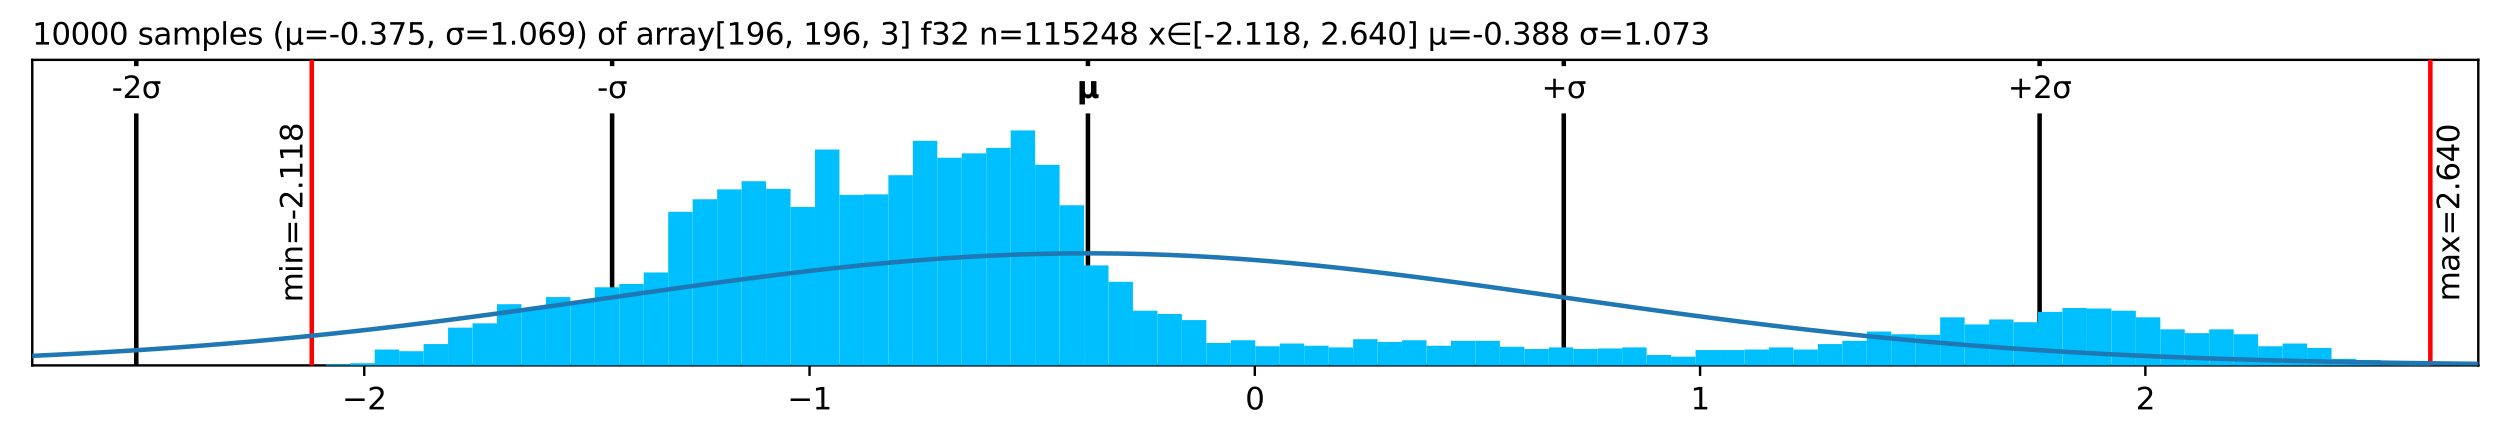 <?xml version="1.0" encoding="utf-8" standalone="no"?>
<!DOCTYPE svg PUBLIC "-//W3C//DTD SVG 1.1//EN"
  "http://www.w3.org/Graphics/SVG/1.1/DTD/svg11.dtd">
<svg xmlns:xlink="http://www.w3.org/1999/xlink" width="829.405pt" height="145.105pt" viewBox="0 0 829.405 145.105" xmlns="http://www.w3.org/2000/svg" version="1.1">
 <defs>
  <style type="text/css">*{stroke-linejoin: round; stroke-linecap: butt}</style>
 </defs>
 <g id="figure_1">
  <g id="patch_1">
   <path d="M 0 145.105 
L 829.405 145.105 
L 829.405 0 
L 0 0 
z
" style="fill: #ffffff"/>
  </g>
  <g id="axes_1">
   <g id="patch_2">
    <path d="M 10.7 121.226 
L 822.205 121.226 
L 822.205 19.866 
L 10.7 19.866 
z
" style="fill: #ffffff"/>
   </g>
   <g id="matplotlib.axis_1">
    <g id="xtick_1">
     <g id="line2d_1">
      <defs>
       <path id="m8f1de1206a" d="M 0 0 
L 0 3.5 
" style="stroke: #000000; stroke-width: 0.8"/>
      </defs>
      <g>
       <use xlink:href="#m8f1de1206a" x="120.845" y="121.226" style="stroke: #000000; stroke-width: 0.8"/>
      </g>
     </g>
     <g id="text_1">
      <!-- −2 -->
      <g transform="translate(113.473 135.825) scale(0.1 -0.1)">
       <defs>
        <path id="DejaVuSans-2212" d="M 678 2272 
L 4684 2272 
L 4684 1741 
L 678 1741 
L 678 2272 
z
" transform="scale(0.016)"/>
        <path id="DejaVuSans-32" d="M 1228 531 
L 3431 531 
L 3431 0 
L 469 0 
L 469 531 
Q 828 903 1448 1529 
Q 2069 2156 2228 2338 
Q 2531 2678 2651 2914 
Q 2772 3150 2772 3378 
Q 2772 3750 2511 3984 
Q 2250 4219 1831 4219 
Q 1534 4219 1204 4116 
Q 875 4013 500 3803 
L 500 4441 
Q 881 4594 1212 4672 
Q 1544 4750 1819 4750 
Q 2544 4750 2975 4387 
Q 3406 4025 3406 3419 
Q 3406 3131 3298 2873 
Q 3191 2616 2906 2266 
Q 2828 2175 2409 1742 
Q 1991 1309 1228 531 
z
" transform="scale(0.016)"/>
       </defs>
       <use xlink:href="#DejaVuSans-2212"/>
       <use xlink:href="#DejaVuSans-32" x="83.789"/>
      </g>
     </g>
    </g>
    <g id="xtick_2">
     <g id="line2d_2">
      <g>
       <use xlink:href="#m8f1de1206a" x="268.571" y="121.226" style="stroke: #000000; stroke-width: 0.8"/>
      </g>
     </g>
     <g id="text_2">
      <!-- −1 -->
      <g transform="translate(261.199 135.825) scale(0.1 -0.1)">
       <defs>
        <path id="DejaVuSans-31" d="M 794 531 
L 1825 531 
L 1825 4091 
L 703 3866 
L 703 4441 
L 1819 4666 
L 2450 4666 
L 2450 531 
L 3481 531 
L 3481 0 
L 794 0 
L 794 531 
z
" transform="scale(0.016)"/>
       </defs>
       <use xlink:href="#DejaVuSans-2212"/>
       <use xlink:href="#DejaVuSans-31" x="83.789"/>
      </g>
     </g>
    </g>
    <g id="xtick_3">
     <g id="line2d_3">
      <g>
       <use xlink:href="#m8f1de1206a" x="416.297" y="121.226" style="stroke: #000000; stroke-width: 0.8"/>
      </g>
     </g>
     <g id="text_3">
      <!-- 0 -->
      <g transform="translate(413.115 135.825) scale(0.1 -0.1)">
       <defs>
        <path id="DejaVuSans-30" d="M 2034 4250 
Q 1547 4250 1301 3770 
Q 1056 3291 1056 2328 
Q 1056 1369 1301 889 
Q 1547 409 2034 409 
Q 2525 409 2770 889 
Q 3016 1369 3016 2328 
Q 3016 3291 2770 3770 
Q 2525 4250 2034 4250 
z
M 2034 4750 
Q 2819 4750 3233 4129 
Q 3647 3509 3647 2328 
Q 3647 1150 3233 529 
Q 2819 -91 2034 -91 
Q 1250 -91 836 529 
Q 422 1150 422 2328 
Q 422 3509 836 4129 
Q 1250 4750 2034 4750 
z
" transform="scale(0.016)"/>
       </defs>
       <use xlink:href="#DejaVuSans-30"/>
      </g>
     </g>
    </g>
    <g id="xtick_4">
     <g id="line2d_4">
      <g>
       <use xlink:href="#m8f1de1206a" x="564.022" y="121.226" style="stroke: #000000; stroke-width: 0.8"/>
      </g>
     </g>
     <g id="text_4">
      <!-- 1 -->
      <g transform="translate(560.841 135.825) scale(0.1 -0.1)">
       <use xlink:href="#DejaVuSans-31"/>
      </g>
     </g>
    </g>
    <g id="xtick_5">
     <g id="line2d_5">
      <g>
       <use xlink:href="#m8f1de1206a" x="711.748" y="121.226" style="stroke: #000000; stroke-width: 0.8"/>
      </g>
     </g>
     <g id="text_5">
      <!-- 2 -->
      <g transform="translate(708.567 135.825) scale(0.1 -0.1)">
       <use xlink:href="#DejaVuSans-32"/>
      </g>
     </g>
    </g>
   </g>
   <g id="matplotlib.axis_2"/>
   <g id="line2d_6">
    <path d="M 45.212 121.226 
L 45.212 19.866 
" clip-path="url(#p35fb0c7fe3)" style="fill: none; stroke: #000000; stroke-width: 1.5; stroke-linecap: square"/>
   </g>
   <g id="line2d_7">
    <path d="M 203.074 121.226 
L 203.074 19.866 
" clip-path="url(#p35fb0c7fe3)" style="fill: none; stroke: #000000; stroke-width: 1.5; stroke-linecap: square"/>
   </g>
   <g id="line2d_8">
    <path d="M 360.937 121.226 
L 360.937 19.866 
" clip-path="url(#p35fb0c7fe3)" style="fill: none; stroke: #000000; stroke-width: 1.5; stroke-linecap: square"/>
   </g>
   <g id="line2d_9">
    <path d="M 518.799 121.226 
L 518.799 19.866 
" clip-path="url(#p35fb0c7fe3)" style="fill: none; stroke: #000000; stroke-width: 1.5; stroke-linecap: square"/>
   </g>
   <g id="line2d_10">
    <path d="M 676.662 121.226 
L 676.662 19.866 
" clip-path="url(#p35fb0c7fe3)" style="fill: none; stroke: #000000; stroke-width: 1.5; stroke-linecap: square"/>
   </g>
   <g id="patch_3">
    <path d="M 10.7 121.226 
L 10.7 19.866 
" style="fill: none; stroke: #000000; stroke-width: 0.8; stroke-linejoin: miter; stroke-linecap: square"/>
   </g>
   <g id="patch_4">
    <path d="M 822.205 121.226 
L 822.205 19.866 
" style="fill: none; stroke: #000000; stroke-width: 0.8; stroke-linejoin: miter; stroke-linecap: square"/>
   </g>
   <g id="patch_5">
    <path d="M 10.7 121.226 
L 822.205 121.226 
" style="fill: none; stroke: #000000; stroke-width: 0.8; stroke-linejoin: miter; stroke-linecap: square"/>
   </g>
   <g id="patch_6">
    <path d="M 10.7 19.866 
L 822.205 19.866 
" style="fill: none; stroke: #000000; stroke-width: 0.8; stroke-linejoin: miter; stroke-linecap: square"/>
   </g>
   <g id="text_6">
    <g id="patch_7">
     <path d="M 105.427 100.282 
L 105.427 40.81 
Q 105.427 37.81 102.427 37.81 
L 92.749 37.81 
Q 89.749 37.81 89.749 40.81 
L 89.749 100.282 
Q 89.749 103.282 92.749 103.282 
L 102.427 103.282 
Q 105.427 103.282 105.427 100.282 
z
" style="fill: #ffffff"/>
    </g>
    <!-- min=-2.118 -->
    <g transform="translate(100.347 100.282) rotate(-90) scale(0.1 -0.1)">
     <defs>
      <path id="DejaVuSans-6d" d="M 3328 2828 
Q 3544 3216 3844 3400 
Q 4144 3584 4550 3584 
Q 5097 3584 5394 3201 
Q 5691 2819 5691 2113 
L 5691 0 
L 5113 0 
L 5113 2094 
Q 5113 2597 4934 2840 
Q 4756 3084 4391 3084 
Q 3944 3084 3684 2787 
Q 3425 2491 3425 1978 
L 3425 0 
L 2847 0 
L 2847 2094 
Q 2847 2600 2669 2842 
Q 2491 3084 2119 3084 
Q 1678 3084 1418 2786 
Q 1159 2488 1159 1978 
L 1159 0 
L 581 0 
L 581 3500 
L 1159 3500 
L 1159 2956 
Q 1356 3278 1631 3431 
Q 1906 3584 2284 3584 
Q 2666 3584 2933 3390 
Q 3200 3197 3328 2828 
z
" transform="scale(0.016)"/>
      <path id="DejaVuSans-69" d="M 603 3500 
L 1178 3500 
L 1178 0 
L 603 0 
L 603 3500 
z
M 603 4863 
L 1178 4863 
L 1178 4134 
L 603 4134 
L 603 4863 
z
" transform="scale(0.016)"/>
      <path id="DejaVuSans-6e" d="M 3513 2113 
L 3513 0 
L 2938 0 
L 2938 2094 
Q 2938 2591 2744 2837 
Q 2550 3084 2163 3084 
Q 1697 3084 1428 2787 
Q 1159 2491 1159 1978 
L 1159 0 
L 581 0 
L 581 3500 
L 1159 3500 
L 1159 2956 
Q 1366 3272 1645 3428 
Q 1925 3584 2291 3584 
Q 2894 3584 3203 3211 
Q 3513 2838 3513 2113 
z
" transform="scale(0.016)"/>
      <path id="DejaVuSans-3d" d="M 678 2906 
L 4684 2906 
L 4684 2381 
L 678 2381 
L 678 2906 
z
M 678 1631 
L 4684 1631 
L 4684 1100 
L 678 1100 
L 678 1631 
z
" transform="scale(0.016)"/>
      <path id="DejaVuSans-2d" d="M 313 2009 
L 1997 2009 
L 1997 1497 
L 313 1497 
L 313 2009 
z
" transform="scale(0.016)"/>
      <path id="DejaVuSans-2e" d="M 684 794 
L 1344 794 
L 1344 0 
L 684 0 
L 684 794 
z
" transform="scale(0.016)"/>
      <path id="DejaVuSans-38" d="M 2034 2216 
Q 1584 2216 1326 1975 
Q 1069 1734 1069 1313 
Q 1069 891 1326 650 
Q 1584 409 2034 409 
Q 2484 409 2743 651 
Q 3003 894 3003 1313 
Q 3003 1734 2745 1975 
Q 2488 2216 2034 2216 
z
M 1403 2484 
Q 997 2584 770 2862 
Q 544 3141 544 3541 
Q 544 4100 942 4425 
Q 1341 4750 2034 4750 
Q 2731 4750 3128 4425 
Q 3525 4100 3525 3541 
Q 3525 3141 3298 2862 
Q 3072 2584 2669 2484 
Q 3125 2378 3379 2068 
Q 3634 1759 3634 1313 
Q 3634 634 3220 271 
Q 2806 -91 2034 -91 
Q 1263 -91 848 271 
Q 434 634 434 1313 
Q 434 1759 690 2068 
Q 947 2378 1403 2484 
z
M 1172 3481 
Q 1172 3119 1398 2916 
Q 1625 2713 2034 2713 
Q 2441 2713 2670 2916 
Q 2900 3119 2900 3481 
Q 2900 3844 2670 4047 
Q 2441 4250 2034 4250 
Q 1625 4250 1398 4047 
Q 1172 3844 1172 3481 
z
" transform="scale(0.016)"/>
     </defs>
     <use xlink:href="#DejaVuSans-6d"/>
     <use xlink:href="#DejaVuSans-69" x="97.412"/>
     <use xlink:href="#DejaVuSans-6e" x="125.195"/>
     <use xlink:href="#DejaVuSans-3d" x="188.574"/>
     <use xlink:href="#DejaVuSans-2d" x="272.363"/>
     <use xlink:href="#DejaVuSans-32" x="308.447"/>
     <use xlink:href="#DejaVuSans-2e" x="372.07"/>
     <use xlink:href="#DejaVuSans-31" x="403.857"/>
     <use xlink:href="#DejaVuSans-31" x="467.48"/>
     <use xlink:href="#DejaVuSans-38" x="531.104"/>
    </g>
   </g>
   <g id="text_7">
    <g id="patch_8">
     <path d="M 820.971 99.944 
L 820.971 41.149 
Q 820.971 38.149 817.971 38.149 
L 808.293 38.149 
Q 805.293 38.149 805.293 41.149 
L 805.293 99.944 
Q 805.293 102.944 808.293 102.944 
L 817.971 102.944 
Q 820.971 102.944 820.971 99.944 
z
" style="fill: #ffffff"/>
    </g>
    <!-- max=2.640 -->
    <g transform="translate(815.892 99.944) rotate(-90) scale(0.1 -0.1)">
     <defs>
      <path id="DejaVuSans-61" d="M 2194 1759 
Q 1497 1759 1228 1600 
Q 959 1441 959 1056 
Q 959 750 1161 570 
Q 1363 391 1709 391 
Q 2188 391 2477 730 
Q 2766 1069 2766 1631 
L 2766 1759 
L 2194 1759 
z
M 3341 1997 
L 3341 0 
L 2766 0 
L 2766 531 
Q 2569 213 2275 61 
Q 1981 -91 1556 -91 
Q 1019 -91 701 211 
Q 384 513 384 1019 
Q 384 1609 779 1909 
Q 1175 2209 1959 2209 
L 2766 2209 
L 2766 2266 
Q 2766 2663 2505 2880 
Q 2244 3097 1772 3097 
Q 1472 3097 1187 3025 
Q 903 2953 641 2809 
L 641 3341 
Q 956 3463 1253 3523 
Q 1550 3584 1831 3584 
Q 2591 3584 2966 3190 
Q 3341 2797 3341 1997 
z
" transform="scale(0.016)"/>
      <path id="DejaVuSans-78" d="M 3513 3500 
L 2247 1797 
L 3578 0 
L 2900 0 
L 1881 1375 
L 863 0 
L 184 0 
L 1544 1831 
L 300 3500 
L 978 3500 
L 1906 2253 
L 2834 3500 
L 3513 3500 
z
" transform="scale(0.016)"/>
      <path id="DejaVuSans-36" d="M 2113 2584 
Q 1688 2584 1439 2293 
Q 1191 2003 1191 1497 
Q 1191 994 1439 701 
Q 1688 409 2113 409 
Q 2538 409 2786 701 
Q 3034 994 3034 1497 
Q 3034 2003 2786 2293 
Q 2538 2584 2113 2584 
z
M 3366 4563 
L 3366 3988 
Q 3128 4100 2886 4159 
Q 2644 4219 2406 4219 
Q 1781 4219 1451 3797 
Q 1122 3375 1075 2522 
Q 1259 2794 1537 2939 
Q 1816 3084 2150 3084 
Q 2853 3084 3261 2657 
Q 3669 2231 3669 1497 
Q 3669 778 3244 343 
Q 2819 -91 2113 -91 
Q 1303 -91 875 529 
Q 447 1150 447 2328 
Q 447 3434 972 4092 
Q 1497 4750 2381 4750 
Q 2619 4750 2861 4703 
Q 3103 4656 3366 4563 
z
" transform="scale(0.016)"/>
      <path id="DejaVuSans-34" d="M 2419 4116 
L 825 1625 
L 2419 1625 
L 2419 4116 
z
M 2253 4666 
L 3047 4666 
L 3047 1625 
L 3713 1625 
L 3713 1100 
L 3047 1100 
L 3047 0 
L 2419 0 
L 2419 1100 
L 313 1100 
L 313 1709 
L 2253 4666 
z
" transform="scale(0.016)"/>
     </defs>
     <use xlink:href="#DejaVuSans-6d"/>
     <use xlink:href="#DejaVuSans-61" x="97.412"/>
     <use xlink:href="#DejaVuSans-78" x="158.691"/>
     <use xlink:href="#DejaVuSans-3d" x="217.871"/>
     <use xlink:href="#DejaVuSans-32" x="301.66"/>
     <use xlink:href="#DejaVuSans-2e" x="365.283"/>
     <use xlink:href="#DejaVuSans-36" x="397.07"/>
     <use xlink:href="#DejaVuSans-34" x="460.693"/>
     <use xlink:href="#DejaVuSans-30" x="524.316"/>
    </g>
   </g>
   <g id="text_8">
    <!-- 10000 samples (μ=-0.375, σ=1.069) of array[196, 196, 3] f32 n=115248 x∈[-2.118, 2.640] μ=-0.388 σ=1.073 -->
    <g transform="translate(10.7 14.798) scale(0.1 -0.1)">
     <defs>
      <path id="DejaVuSans-20" transform="scale(0.016)"/>
      <path id="DejaVuSans-73" d="M 2834 3397 
L 2834 2853 
Q 2591 2978 2328 3040 
Q 2066 3103 1784 3103 
Q 1356 3103 1142 2972 
Q 928 2841 928 2578 
Q 928 2378 1081 2264 
Q 1234 2150 1697 2047 
L 1894 2003 
Q 2506 1872 2764 1633 
Q 3022 1394 3022 966 
Q 3022 478 2636 193 
Q 2250 -91 1575 -91 
Q 1294 -91 989 -36 
Q 684 19 347 128 
L 347 722 
Q 666 556 975 473 
Q 1284 391 1588 391 
Q 1994 391 2212 530 
Q 2431 669 2431 922 
Q 2431 1156 2273 1281 
Q 2116 1406 1581 1522 
L 1381 1569 
Q 847 1681 609 1914 
Q 372 2147 372 2553 
Q 372 3047 722 3315 
Q 1072 3584 1716 3584 
Q 2034 3584 2315 3537 
Q 2597 3491 2834 3397 
z
" transform="scale(0.016)"/>
      <path id="DejaVuSans-70" d="M 1159 525 
L 1159 -1331 
L 581 -1331 
L 581 3500 
L 1159 3500 
L 1159 2969 
Q 1341 3281 1617 3432 
Q 1894 3584 2278 3584 
Q 2916 3584 3314 3078 
Q 3713 2572 3713 1747 
Q 3713 922 3314 415 
Q 2916 -91 2278 -91 
Q 1894 -91 1617 61 
Q 1341 213 1159 525 
z
M 3116 1747 
Q 3116 2381 2855 2742 
Q 2594 3103 2138 3103 
Q 1681 3103 1420 2742 
Q 1159 2381 1159 1747 
Q 1159 1113 1420 752 
Q 1681 391 2138 391 
Q 2594 391 2855 752 
Q 3116 1113 3116 1747 
z
" transform="scale(0.016)"/>
      <path id="DejaVuSans-6c" d="M 603 4863 
L 1178 4863 
L 1178 0 
L 603 0 
L 603 4863 
z
" transform="scale(0.016)"/>
      <path id="DejaVuSans-65" d="M 3597 1894 
L 3597 1613 
L 953 1613 
Q 991 1019 1311 708 
Q 1631 397 2203 397 
Q 2534 397 2845 478 
Q 3156 559 3463 722 
L 3463 178 
Q 3153 47 2828 -22 
Q 2503 -91 2169 -91 
Q 1331 -91 842 396 
Q 353 884 353 1716 
Q 353 2575 817 3079 
Q 1281 3584 2069 3584 
Q 2775 3584 3186 3129 
Q 3597 2675 3597 1894 
z
M 3022 2063 
Q 3016 2534 2758 2815 
Q 2500 3097 2075 3097 
Q 1594 3097 1305 2825 
Q 1016 2553 972 2059 
L 3022 2063 
z
" transform="scale(0.016)"/>
      <path id="DejaVuSans-28" d="M 1984 4856 
Q 1566 4138 1362 3434 
Q 1159 2731 1159 2009 
Q 1159 1288 1364 580 
Q 1569 -128 1984 -844 
L 1484 -844 
Q 1016 -109 783 600 
Q 550 1309 550 2009 
Q 550 2706 781 3412 
Q 1013 4119 1484 4856 
L 1984 4856 
z
" transform="scale(0.016)"/>
      <path id="DejaVuSans-3bc" d="M 544 -1331 
L 544 3500 
L 1119 3500 
L 1119 1325 
Q 1119 872 1334 640 
Q 1550 409 1972 409 
Q 2434 409 2667 671 
Q 2900 934 2900 1459 
L 2900 3500 
L 3475 3500 
L 3475 806 
Q 3475 619 3529 530 
Q 3584 441 3700 441 
Q 3728 441 3778 458 
Q 3828 475 3916 513 
L 3916 50 
Q 3788 -22 3673 -56 
Q 3559 -91 3450 -91 
Q 3234 -91 3106 31 
Q 2978 153 2931 403 
Q 2775 156 2548 32 
Q 2322 -91 2016 -91 
Q 1697 -91 1473 31 
Q 1250 153 1119 397 
L 1119 -1331 
L 544 -1331 
z
" transform="scale(0.016)"/>
      <path id="DejaVuSans-33" d="M 2597 2516 
Q 3050 2419 3304 2112 
Q 3559 1806 3559 1356 
Q 3559 666 3084 287 
Q 2609 -91 1734 -91 
Q 1441 -91 1130 -33 
Q 819 25 488 141 
L 488 750 
Q 750 597 1062 519 
Q 1375 441 1716 441 
Q 2309 441 2620 675 
Q 2931 909 2931 1356 
Q 2931 1769 2642 2001 
Q 2353 2234 1838 2234 
L 1294 2234 
L 1294 2753 
L 1863 2753 
Q 2328 2753 2575 2939 
Q 2822 3125 2822 3475 
Q 2822 3834 2567 4026 
Q 2313 4219 1838 4219 
Q 1578 4219 1281 4162 
Q 984 4106 628 3988 
L 628 4550 
Q 988 4650 1302 4700 
Q 1616 4750 1894 4750 
Q 2613 4750 3031 4423 
Q 3450 4097 3450 3541 
Q 3450 3153 3228 2886 
Q 3006 2619 2597 2516 
z
" transform="scale(0.016)"/>
      <path id="DejaVuSans-37" d="M 525 4666 
L 3525 4666 
L 3525 4397 
L 1831 0 
L 1172 0 
L 2766 4134 
L 525 4134 
L 525 4666 
z
" transform="scale(0.016)"/>
      <path id="DejaVuSans-35" d="M 691 4666 
L 3169 4666 
L 3169 4134 
L 1269 4134 
L 1269 2991 
Q 1406 3038 1543 3061 
Q 1681 3084 1819 3084 
Q 2600 3084 3056 2656 
Q 3513 2228 3513 1497 
Q 3513 744 3044 326 
Q 2575 -91 1722 -91 
Q 1428 -91 1123 -41 
Q 819 9 494 109 
L 494 744 
Q 775 591 1075 516 
Q 1375 441 1709 441 
Q 2250 441 2565 725 
Q 2881 1009 2881 1497 
Q 2881 1984 2565 2268 
Q 2250 2553 1709 2553 
Q 1456 2553 1204 2497 
Q 953 2441 691 2322 
L 691 4666 
z
" transform="scale(0.016)"/>
      <path id="DejaVuSans-2c" d="M 750 794 
L 1409 794 
L 1409 256 
L 897 -744 
L 494 -744 
L 750 256 
L 750 794 
z
" transform="scale(0.016)"/>
      <path id="DejaVuSans-3c3" d="M 1959 3044 
Q 1484 3044 1228 2700 
Q 959 2341 959 1747 
Q 959 1119 1226 758 
Q 1494 397 1959 397 
Q 2419 397 2687 759 
Q 2956 1122 2956 1747 
Q 2956 2319 2688 2700 
Q 2441 3044 1959 3044 
z
M 1959 3500 
L 3869 3500 
L 3869 2925 
L 3225 2925 
Q 3566 2438 3566 1747 
Q 3566 888 3138 400 
Q 2709 -91 1959 -91 
Q 1206 -91 781 400 
Q 353 888 353 1747 
Q 353 2613 781 3097 
Q 1134 3500 1959 3500 
z
" transform="scale(0.016)"/>
      <path id="DejaVuSans-39" d="M 703 97 
L 703 672 
Q 941 559 1184 500 
Q 1428 441 1663 441 
Q 2288 441 2617 861 
Q 2947 1281 2994 2138 
Q 2813 1869 2534 1725 
Q 2256 1581 1919 1581 
Q 1219 1581 811 2004 
Q 403 2428 403 3163 
Q 403 3881 828 4315 
Q 1253 4750 1959 4750 
Q 2769 4750 3195 4129 
Q 3622 3509 3622 2328 
Q 3622 1225 3098 567 
Q 2575 -91 1691 -91 
Q 1453 -91 1209 -44 
Q 966 3 703 97 
z
M 1959 2075 
Q 2384 2075 2632 2365 
Q 2881 2656 2881 3163 
Q 2881 3666 2632 3958 
Q 2384 4250 1959 4250 
Q 1534 4250 1286 3958 
Q 1038 3666 1038 3163 
Q 1038 2656 1286 2365 
Q 1534 2075 1959 2075 
z
" transform="scale(0.016)"/>
      <path id="DejaVuSans-29" d="M 513 4856 
L 1013 4856 
Q 1481 4119 1714 3412 
Q 1947 2706 1947 2009 
Q 1947 1309 1714 600 
Q 1481 -109 1013 -844 
L 513 -844 
Q 928 -128 1133 580 
Q 1338 1288 1338 2009 
Q 1338 2731 1133 3434 
Q 928 4138 513 4856 
z
" transform="scale(0.016)"/>
      <path id="DejaVuSans-6f" d="M 1959 3097 
Q 1497 3097 1228 2736 
Q 959 2375 959 1747 
Q 959 1119 1226 758 
Q 1494 397 1959 397 
Q 2419 397 2687 759 
Q 2956 1122 2956 1747 
Q 2956 2369 2687 2733 
Q 2419 3097 1959 3097 
z
M 1959 3584 
Q 2709 3584 3137 3096 
Q 3566 2609 3566 1747 
Q 3566 888 3137 398 
Q 2709 -91 1959 -91 
Q 1206 -91 779 398 
Q 353 888 353 1747 
Q 353 2609 779 3096 
Q 1206 3584 1959 3584 
z
" transform="scale(0.016)"/>
      <path id="DejaVuSans-66" d="M 2375 4863 
L 2375 4384 
L 1825 4384 
Q 1516 4384 1395 4259 
Q 1275 4134 1275 3809 
L 1275 3500 
L 2222 3500 
L 2222 3053 
L 1275 3053 
L 1275 0 
L 697 0 
L 697 3053 
L 147 3053 
L 147 3500 
L 697 3500 
L 697 3744 
Q 697 4328 969 4595 
Q 1241 4863 1831 4863 
L 2375 4863 
z
" transform="scale(0.016)"/>
      <path id="DejaVuSans-72" d="M 2631 2963 
Q 2534 3019 2420 3045 
Q 2306 3072 2169 3072 
Q 1681 3072 1420 2755 
Q 1159 2438 1159 1844 
L 1159 0 
L 581 0 
L 581 3500 
L 1159 3500 
L 1159 2956 
Q 1341 3275 1631 3429 
Q 1922 3584 2338 3584 
Q 2397 3584 2469 3576 
Q 2541 3569 2628 3553 
L 2631 2963 
z
" transform="scale(0.016)"/>
      <path id="DejaVuSans-79" d="M 2059 -325 
Q 1816 -950 1584 -1140 
Q 1353 -1331 966 -1331 
L 506 -1331 
L 506 -850 
L 844 -850 
Q 1081 -850 1212 -737 
Q 1344 -625 1503 -206 
L 1606 56 
L 191 3500 
L 800 3500 
L 1894 763 
L 2988 3500 
L 3597 3500 
L 2059 -325 
z
" transform="scale(0.016)"/>
      <path id="DejaVuSans-5b" d="M 550 4863 
L 1875 4863 
L 1875 4416 
L 1125 4416 
L 1125 -397 
L 1875 -397 
L 1875 -844 
L 550 -844 
L 550 4863 
z
" transform="scale(0.016)"/>
      <path id="DejaVuSans-5d" d="M 1947 4863 
L 1947 -844 
L 622 -844 
L 622 -397 
L 1369 -397 
L 1369 4416 
L 622 4416 
L 622 4863 
L 1947 4863 
z
" transform="scale(0.016)"/>
      <path id="DejaVuSans-2208" d="M 1072 1959 
Q 1094 1728 1291 1353 
Q 1522 919 1959 675 
Q 2388 438 2850 434 
L 5028 434 
L 5028 -63 
L 2850 -63 
Q 2250 -63 1695 246 
Q 1141 556 844 1106 
Q 547 1656 547 2241 
Q 547 2819 844 3369 
Q 1141 3919 1695 4231 
Q 2250 4544 2850 4544 
L 5028 4544 
L 5028 4047 
L 2850 4047 
Q 2388 4044 1959 3803 
Q 1525 3556 1291 3125 
Q 1091 2750 1063 2459 
L 5028 2459 
L 5028 1959 
L 1072 1959 
z
" transform="scale(0.016)"/>
     </defs>
     <use xlink:href="#DejaVuSans-31"/>
     <use xlink:href="#DejaVuSans-30" x="63.623"/>
     <use xlink:href="#DejaVuSans-30" x="127.246"/>
     <use xlink:href="#DejaVuSans-30" x="190.869"/>
     <use xlink:href="#DejaVuSans-30" x="254.492"/>
     <use xlink:href="#DejaVuSans-20" x="318.115"/>
     <use xlink:href="#DejaVuSans-73" x="349.902"/>
     <use xlink:href="#DejaVuSans-61" x="402.002"/>
     <use xlink:href="#DejaVuSans-6d" x="463.281"/>
     <use xlink:href="#DejaVuSans-70" x="560.693"/>
     <use xlink:href="#DejaVuSans-6c" x="624.17"/>
     <use xlink:href="#DejaVuSans-65" x="651.953"/>
     <use xlink:href="#DejaVuSans-73" x="713.477"/>
     <use xlink:href="#DejaVuSans-20" x="765.576"/>
     <use xlink:href="#DejaVuSans-28" x="797.363"/>
     <use xlink:href="#DejaVuSans-3bc" x="836.377"/>
     <use xlink:href="#DejaVuSans-3d" x="900"/>
     <use xlink:href="#DejaVuSans-2d" x="983.789"/>
     <use xlink:href="#DejaVuSans-30" x="1019.873"/>
     <use xlink:href="#DejaVuSans-2e" x="1083.496"/>
     <use xlink:href="#DejaVuSans-33" x="1115.283"/>
     <use xlink:href="#DejaVuSans-37" x="1178.906"/>
     <use xlink:href="#DejaVuSans-35" x="1242.529"/>
     <use xlink:href="#DejaVuSans-2c" x="1306.152"/>
     <use xlink:href="#DejaVuSans-20" x="1337.939"/>
     <use xlink:href="#DejaVuSans-3c3" x="1369.727"/>
     <use xlink:href="#DejaVuSans-3d" x="1433.105"/>
     <use xlink:href="#DejaVuSans-31" x="1516.895"/>
     <use xlink:href="#DejaVuSans-2e" x="1580.518"/>
     <use xlink:href="#DejaVuSans-30" x="1612.305"/>
     <use xlink:href="#DejaVuSans-36" x="1675.928"/>
     <use xlink:href="#DejaVuSans-39" x="1739.551"/>
     <use xlink:href="#DejaVuSans-29" x="1803.174"/>
     <use xlink:href="#DejaVuSans-20" x="1842.188"/>
     <use xlink:href="#DejaVuSans-6f" x="1873.975"/>
     <use xlink:href="#DejaVuSans-66" x="1935.156"/>
     <use xlink:href="#DejaVuSans-20" x="1970.361"/>
     <use xlink:href="#DejaVuSans-61" x="2002.148"/>
     <use xlink:href="#DejaVuSans-72" x="2063.428"/>
     <use xlink:href="#DejaVuSans-72" x="2102.791"/>
     <use xlink:href="#DejaVuSans-61" x="2143.904"/>
     <use xlink:href="#DejaVuSans-79" x="2205.184"/>
     <use xlink:href="#DejaVuSans-5b" x="2264.363"/>
     <use xlink:href="#DejaVuSans-31" x="2303.377"/>
     <use xlink:href="#DejaVuSans-39" x="2367"/>
     <use xlink:href="#DejaVuSans-36" x="2430.623"/>
     <use xlink:href="#DejaVuSans-2c" x="2494.246"/>
     <use xlink:href="#DejaVuSans-20" x="2526.033"/>
     <use xlink:href="#DejaVuSans-31" x="2557.82"/>
     <use xlink:href="#DejaVuSans-39" x="2621.443"/>
     <use xlink:href="#DejaVuSans-36" x="2685.066"/>
     <use xlink:href="#DejaVuSans-2c" x="2748.689"/>
     <use xlink:href="#DejaVuSans-20" x="2780.477"/>
     <use xlink:href="#DejaVuSans-33" x="2812.264"/>
     <use xlink:href="#DejaVuSans-5d" x="2875.887"/>
     <use xlink:href="#DejaVuSans-20" x="2914.9"/>
     <use xlink:href="#DejaVuSans-66" x="2946.688"/>
     <use xlink:href="#DejaVuSans-33" x="2981.893"/>
     <use xlink:href="#DejaVuSans-32" x="3045.516"/>
     <use xlink:href="#DejaVuSans-20" x="3109.139"/>
     <use xlink:href="#DejaVuSans-6e" x="3140.926"/>
     <use xlink:href="#DejaVuSans-3d" x="3204.305"/>
     <use xlink:href="#DejaVuSans-31" x="3288.094"/>
     <use xlink:href="#DejaVuSans-31" x="3351.717"/>
     <use xlink:href="#DejaVuSans-35" x="3415.34"/>
     <use xlink:href="#DejaVuSans-32" x="3478.963"/>
     <use xlink:href="#DejaVuSans-34" x="3542.586"/>
     <use xlink:href="#DejaVuSans-38" x="3606.209"/>
     <use xlink:href="#DejaVuSans-20" x="3669.832"/>
     <use xlink:href="#DejaVuSans-78" x="3701.619"/>
     <use xlink:href="#DejaVuSans-2208" x="3760.799"/>
     <use xlink:href="#DejaVuSans-5b" x="3847.908"/>
     <use xlink:href="#DejaVuSans-2d" x="3886.922"/>
     <use xlink:href="#DejaVuSans-32" x="3923.006"/>
     <use xlink:href="#DejaVuSans-2e" x="3986.629"/>
     <use xlink:href="#DejaVuSans-31" x="4018.416"/>
     <use xlink:href="#DejaVuSans-31" x="4082.039"/>
     <use xlink:href="#DejaVuSans-38" x="4145.662"/>
     <use xlink:href="#DejaVuSans-2c" x="4209.285"/>
     <use xlink:href="#DejaVuSans-20" x="4241.072"/>
     <use xlink:href="#DejaVuSans-32" x="4272.859"/>
     <use xlink:href="#DejaVuSans-2e" x="4336.482"/>
     <use xlink:href="#DejaVuSans-36" x="4368.27"/>
     <use xlink:href="#DejaVuSans-34" x="4431.893"/>
     <use xlink:href="#DejaVuSans-30" x="4495.516"/>
     <use xlink:href="#DejaVuSans-5d" x="4559.139"/>
     <use xlink:href="#DejaVuSans-20" x="4598.152"/>
     <use xlink:href="#DejaVuSans-3bc" x="4629.939"/>
     <use xlink:href="#DejaVuSans-3d" x="4693.562"/>
     <use xlink:href="#DejaVuSans-2d" x="4777.352"/>
     <use xlink:href="#DejaVuSans-30" x="4813.436"/>
     <use xlink:href="#DejaVuSans-2e" x="4877.059"/>
     <use xlink:href="#DejaVuSans-33" x="4908.846"/>
     <use xlink:href="#DejaVuSans-38" x="4972.469"/>
     <use xlink:href="#DejaVuSans-38" x="5036.092"/>
     <use xlink:href="#DejaVuSans-20" x="5099.715"/>
     <use xlink:href="#DejaVuSans-3c3" x="5131.502"/>
     <use xlink:href="#DejaVuSans-3d" x="5194.881"/>
     <use xlink:href="#DejaVuSans-31" x="5278.67"/>
     <use xlink:href="#DejaVuSans-2e" x="5342.293"/>
     <use xlink:href="#DejaVuSans-30" x="5374.08"/>
     <use xlink:href="#DejaVuSans-37" x="5437.703"/>
     <use xlink:href="#DejaVuSans-33" x="5501.326"/>
    </g>
   </g>
   <g id="patch_9">
    <path d="M 10.7 121.226 
L 18.815 121.226 
L 18.815 121.226 
L 10.7 121.226 
z
" clip-path="url(#p35fb0c7fe3)" style="fill: #00bfff"/>
   </g>
   <g id="patch_10">
    <path d="M 18.815 121.226 
L 26.93 121.226 
L 26.93 121.226 
L 18.815 121.226 
z
" clip-path="url(#p35fb0c7fe3)" style="fill: #00bfff"/>
   </g>
   <g id="patch_11">
    <path d="M 26.93 121.226 
L 35.045 121.226 
L 35.045 121.226 
L 26.93 121.226 
z
" clip-path="url(#p35fb0c7fe3)" style="fill: #00bfff"/>
   </g>
   <g id="patch_12">
    <path d="M 35.045 121.226 
L 43.16 121.226 
L 43.16 121.226 
L 35.045 121.226 
z
" clip-path="url(#p35fb0c7fe3)" style="fill: #00bfff"/>
   </g>
   <g id="patch_13">
    <path d="M 43.16 121.226 
L 51.275 121.226 
L 51.275 121.226 
L 43.16 121.226 
z
" clip-path="url(#p35fb0c7fe3)" style="fill: #00bfff"/>
   </g>
   <g id="patch_14">
    <path d="M 51.275 121.226 
L 59.39 121.226 
L 59.39 121.226 
L 51.275 121.226 
z
" clip-path="url(#p35fb0c7fe3)" style="fill: #00bfff"/>
   </g>
   <g id="patch_15">
    <path d="M 59.39 121.226 
L 67.505 121.226 
L 67.505 121.226 
L 59.39 121.226 
z
" clip-path="url(#p35fb0c7fe3)" style="fill: #00bfff"/>
   </g>
   <g id="patch_16">
    <path d="M 67.505 121.226 
L 75.62 121.226 
L 75.62 121.226 
L 67.505 121.226 
z
" clip-path="url(#p35fb0c7fe3)" style="fill: #00bfff"/>
   </g>
   <g id="patch_17">
    <path d="M 75.62 121.226 
L 83.735 121.226 
L 83.735 121.226 
L 75.62 121.226 
z
" clip-path="url(#p35fb0c7fe3)" style="fill: #00bfff"/>
   </g>
   <g id="patch_18">
    <path d="M 83.735 121.226 
L 91.851 121.226 
L 91.851 121.226 
L 83.735 121.226 
z
" clip-path="url(#p35fb0c7fe3)" style="fill: #00bfff"/>
   </g>
   <g id="patch_19">
    <path d="M 91.851 121.226 
L 99.966 121.226 
L 99.966 121.226 
L 91.851 121.226 
z
" clip-path="url(#p35fb0c7fe3)" style="fill: #00bfff"/>
   </g>
   <g id="patch_20">
    <path d="M 99.966 121.226 
L 108.081 121.226 
L 108.081 121.226 
L 99.966 121.226 
z
" clip-path="url(#p35fb0c7fe3)" style="fill: #00bfff"/>
   </g>
   <g id="patch_21">
    <path d="M 108.081 121.226 
L 116.196 121.226 
L 116.196 120.864 
L 108.081 120.864 
z
" clip-path="url(#p35fb0c7fe3)" style="fill: #00bfff"/>
   </g>
   <g id="patch_22">
    <path d="M 116.196 121.226 
L 124.311 121.226 
L 124.311 120.501 
L 116.196 120.501 
z
" clip-path="url(#p35fb0c7fe3)" style="fill: #00bfff"/>
   </g>
   <g id="patch_23">
    <path d="M 124.311 121.226 
L 132.426 121.226 
L 132.426 115.968 
L 124.311 115.968 
z
" clip-path="url(#p35fb0c7fe3)" style="fill: #00bfff"/>
   </g>
   <g id="patch_24">
    <path d="M 132.426 121.226 
L 140.541 121.226 
L 140.541 116.512 
L 132.426 116.512 
z
" clip-path="url(#p35fb0c7fe3)" style="fill: #00bfff"/>
   </g>
   <g id="patch_25">
    <path d="M 140.541 121.226 
L 148.656 121.226 
L 148.656 114.155 
L 140.541 114.155 
z
" clip-path="url(#p35fb0c7fe3)" style="fill: #00bfff"/>
   </g>
   <g id="patch_26">
    <path d="M 148.656 121.226 
L 156.771 121.226 
L 156.771 108.715 
L 148.656 108.715 
z
" clip-path="url(#p35fb0c7fe3)" style="fill: #00bfff"/>
   </g>
   <g id="patch_27">
    <path d="M 156.771 121.226 
L 164.886 121.226 
L 164.886 107.265 
L 156.771 107.265 
z
" clip-path="url(#p35fb0c7fe3)" style="fill: #00bfff"/>
   </g>
   <g id="patch_28">
    <path d="M 164.886 121.226 
L 173.001 121.226 
L 173.001 100.918 
L 164.886 100.918 
z
" clip-path="url(#p35fb0c7fe3)" style="fill: #00bfff"/>
   </g>
   <g id="patch_29">
    <path d="M 173.001 121.226 
L 181.116 121.226 
L 181.116 102.187 
L 173.001 102.187 
z
" clip-path="url(#p35fb0c7fe3)" style="fill: #00bfff"/>
   </g>
   <g id="patch_30">
    <path d="M 181.116 121.226 
L 189.231 121.226 
L 189.231 98.561 
L 181.116 98.561 
z
" clip-path="url(#p35fb0c7fe3)" style="fill: #00bfff"/>
   </g>
   <g id="patch_31">
    <path d="M 189.231 121.226 
L 197.346 121.226 
L 197.346 100.012 
L 189.231 100.012 
z
" clip-path="url(#p35fb0c7fe3)" style="fill: #00bfff"/>
   </g>
   <g id="patch_32">
    <path d="M 197.346 121.226 
L 205.461 121.226 
L 205.461 95.297 
L 197.346 95.297 
z
" clip-path="url(#p35fb0c7fe3)" style="fill: #00bfff"/>
   </g>
   <g id="patch_33">
    <path d="M 205.461 121.226 
L 213.576 121.226 
L 213.576 94.209 
L 205.461 94.209 
z
" clip-path="url(#p35fb0c7fe3)" style="fill: #00bfff"/>
   </g>
   <g id="patch_34">
    <path d="M 213.576 121.226 
L 221.691 121.226 
L 221.691 90.401 
L 213.576 90.401 
z
" clip-path="url(#p35fb0c7fe3)" style="fill: #00bfff"/>
   </g>
   <g id="patch_35">
    <path d="M 221.691 121.226 
L 229.806 121.226 
L 229.806 70.274 
L 221.691 70.274 
z
" clip-path="url(#p35fb0c7fe3)" style="fill: #00bfff"/>
   </g>
   <g id="patch_36">
    <path d="M 229.806 121.226 
L 237.921 121.226 
L 237.921 66.104 
L 229.806 66.104 
z
" clip-path="url(#p35fb0c7fe3)" style="fill: #00bfff"/>
   </g>
   <g id="patch_37">
    <path d="M 237.921 121.226 
L 246.036 121.226 
L 246.036 62.84 
L 237.921 62.84 
z
" clip-path="url(#p35fb0c7fe3)" style="fill: #00bfff"/>
   </g>
   <g id="patch_38">
    <path d="M 246.036 121.226 
L 254.152 121.226 
L 254.152 60.12 
L 246.036 60.12 
z
" clip-path="url(#p35fb0c7fe3)" style="fill: #00bfff"/>
   </g>
   <g id="patch_39">
    <path d="M 254.152 121.226 
L 262.267 121.226 
L 262.267 62.659 
L 254.152 62.659 
z
" clip-path="url(#p35fb0c7fe3)" style="fill: #00bfff"/>
   </g>
   <g id="patch_40">
    <path d="M 262.267 121.226 
L 270.382 121.226 
L 270.382 68.643 
L 262.267 68.643 
z
" clip-path="url(#p35fb0c7fe3)" style="fill: #00bfff"/>
   </g>
   <g id="patch_41">
    <path d="M 270.382 121.226 
L 278.497 121.226 
L 278.497 49.604 
L 270.382 49.604 
z
" clip-path="url(#p35fb0c7fe3)" style="fill: #00bfff"/>
   </g>
   <g id="patch_42">
    <path d="M 278.497 121.226 
L 286.612 121.226 
L 286.612 64.653 
L 278.497 64.653 
z
" clip-path="url(#p35fb0c7fe3)" style="fill: #00bfff"/>
   </g>
   <g id="patch_43">
    <path d="M 286.612 121.226 
L 294.727 121.226 
L 294.727 64.472 
L 286.612 64.472 
z
" clip-path="url(#p35fb0c7fe3)" style="fill: #00bfff"/>
   </g>
   <g id="patch_44">
    <path d="M 294.727 121.226 
L 302.842 121.226 
L 302.842 58.126 
L 294.727 58.126 
z
" clip-path="url(#p35fb0c7fe3)" style="fill: #00bfff"/>
   </g>
   <g id="patch_45">
    <path d="M 302.842 121.226 
L 310.957 121.226 
L 310.957 46.702 
L 302.842 46.702 
z
" clip-path="url(#p35fb0c7fe3)" style="fill: #00bfff"/>
   </g>
   <g id="patch_46">
    <path d="M 310.957 121.226 
L 319.072 121.226 
L 319.072 52.323 
L 310.957 52.323 
z
" clip-path="url(#p35fb0c7fe3)" style="fill: #00bfff"/>
   </g>
   <g id="patch_47">
    <path d="M 319.072 121.226 
L 327.187 121.226 
L 327.187 50.873 
L 319.072 50.873 
z
" clip-path="url(#p35fb0c7fe3)" style="fill: #00bfff"/>
   </g>
   <g id="patch_48">
    <path d="M 327.187 121.226 
L 335.302 121.226 
L 335.302 49.06 
L 327.187 49.06 
z
" clip-path="url(#p35fb0c7fe3)" style="fill: #00bfff"/>
   </g>
   <g id="patch_49">
    <path d="M 335.302 121.226 
L 343.417 121.226 
L 343.417 43.257 
L 335.302 43.257 
z
" clip-path="url(#p35fb0c7fe3)" style="fill: #00bfff"/>
   </g>
   <g id="patch_50">
    <path d="M 343.417 121.226 
L 351.532 121.226 
L 351.532 54.681 
L 343.417 54.681 
z
" clip-path="url(#p35fb0c7fe3)" style="fill: #00bfff"/>
   </g>
   <g id="patch_51">
    <path d="M 351.532 121.226 
L 359.647 121.226 
L 359.647 68.099 
L 351.532 68.099 
z
" clip-path="url(#p35fb0c7fe3)" style="fill: #00bfff"/>
   </g>
   <g id="patch_52">
    <path d="M 359.647 121.226 
L 367.762 121.226 
L 367.762 88.044 
L 359.647 88.044 
z
" clip-path="url(#p35fb0c7fe3)" style="fill: #00bfff"/>
   </g>
   <g id="patch_53">
    <path d="M 367.762 121.226 
L 375.877 121.226 
L 375.877 93.484 
L 367.762 93.484 
z
" clip-path="url(#p35fb0c7fe3)" style="fill: #00bfff"/>
   </g>
   <g id="patch_54">
    <path d="M 375.877 121.226 
L 383.992 121.226 
L 383.992 103.094 
L 375.877 103.094 
z
" clip-path="url(#p35fb0c7fe3)" style="fill: #00bfff"/>
   </g>
   <g id="patch_55">
    <path d="M 383.992 121.226 
L 392.107 121.226 
L 392.107 104.182 
L 383.992 104.182 
z
" clip-path="url(#p35fb0c7fe3)" style="fill: #00bfff"/>
   </g>
   <g id="patch_56">
    <path d="M 392.107 121.226 
L 400.222 121.226 
L 400.222 106.177 
L 392.107 106.177 
z
" clip-path="url(#p35fb0c7fe3)" style="fill: #00bfff"/>
   </g>
   <g id="patch_57">
    <path d="M 400.222 121.226 
L 408.337 121.226 
L 408.337 113.792 
L 400.222 113.792 
z
" clip-path="url(#p35fb0c7fe3)" style="fill: #00bfff"/>
   </g>
   <g id="patch_58">
    <path d="M 408.337 121.226 
L 416.453 121.226 
L 416.453 112.886 
L 408.337 112.886 
z
" clip-path="url(#p35fb0c7fe3)" style="fill: #00bfff"/>
   </g>
   <g id="patch_59">
    <path d="M 416.452 121.226 
L 424.568 121.226 
L 424.568 114.88 
L 416.452 114.88 
z
" clip-path="url(#p35fb0c7fe3)" style="fill: #00bfff"/>
   </g>
   <g id="patch_60">
    <path d="M 424.568 121.226 
L 432.683 121.226 
L 432.683 113.973 
L 424.568 113.973 
z
" clip-path="url(#p35fb0c7fe3)" style="fill: #00bfff"/>
   </g>
   <g id="patch_61">
    <path d="M 432.683 121.226 
L 440.798 121.226 
L 440.798 114.699 
L 432.683 114.699 
z
" clip-path="url(#p35fb0c7fe3)" style="fill: #00bfff"/>
   </g>
   <g id="patch_62">
    <path d="M 440.798 121.226 
L 448.913 121.226 
L 448.913 115.243 
L 440.798 115.243 
z
" clip-path="url(#p35fb0c7fe3)" style="fill: #00bfff"/>
   </g>
   <g id="patch_63">
    <path d="M 448.913 121.226 
L 457.028 121.226 
L 457.028 112.523 
L 448.913 112.523 
z
" clip-path="url(#p35fb0c7fe3)" style="fill: #00bfff"/>
   </g>
   <g id="patch_64">
    <path d="M 457.028 121.226 
L 465.143 121.226 
L 465.143 113.43 
L 457.028 113.43 
z
" clip-path="url(#p35fb0c7fe3)" style="fill: #00bfff"/>
   </g>
   <g id="patch_65">
    <path d="M 465.143 121.226 
L 473.258 121.226 
L 473.258 112.886 
L 465.143 112.886 
z
" clip-path="url(#p35fb0c7fe3)" style="fill: #00bfff"/>
   </g>
   <g id="patch_66">
    <path d="M 473.258 121.226 
L 481.373 121.226 
L 481.373 114.699 
L 473.258 114.699 
z
" clip-path="url(#p35fb0c7fe3)" style="fill: #00bfff"/>
   </g>
   <g id="patch_67">
    <path d="M 481.373 121.226 
L 489.488 121.226 
L 489.488 113.067 
L 481.373 113.067 
z
" clip-path="url(#p35fb0c7fe3)" style="fill: #00bfff"/>
   </g>
   <g id="patch_68">
    <path d="M 489.488 121.226 
L 497.603 121.226 
L 497.603 113.067 
L 489.488 113.067 
z
" clip-path="url(#p35fb0c7fe3)" style="fill: #00bfff"/>
   </g>
   <g id="patch_69">
    <path d="M 497.603 121.226 
L 505.718 121.226 
L 505.718 115.061 
L 497.603 115.061 
z
" clip-path="url(#p35fb0c7fe3)" style="fill: #00bfff"/>
   </g>
   <g id="patch_70">
    <path d="M 505.718 121.226 
L 513.833 121.226 
L 513.833 115.787 
L 505.718 115.787 
z
" clip-path="url(#p35fb0c7fe3)" style="fill: #00bfff"/>
   </g>
   <g id="patch_71">
    <path d="M 513.833 121.226 
L 521.948 121.226 
L 521.948 115.243 
L 513.833 115.243 
z
" clip-path="url(#p35fb0c7fe3)" style="fill: #00bfff"/>
   </g>
   <g id="patch_72">
    <path d="M 521.948 121.226 
L 530.063 121.226 
L 530.063 115.787 
L 521.948 115.787 
z
" clip-path="url(#p35fb0c7fe3)" style="fill: #00bfff"/>
   </g>
   <g id="patch_73">
    <path d="M 530.063 121.226 
L 538.178 121.226 
L 538.178 115.605 
L 530.063 115.605 
z
" clip-path="url(#p35fb0c7fe3)" style="fill: #00bfff"/>
   </g>
   <g id="patch_74">
    <path d="M 538.178 121.226 
L 546.293 121.226 
L 546.293 115.243 
L 538.178 115.243 
z
" clip-path="url(#p35fb0c7fe3)" style="fill: #00bfff"/>
   </g>
   <g id="patch_75">
    <path d="M 546.293 121.226 
L 554.408 121.226 
L 554.408 117.781 
L 546.293 117.781 
z
" clip-path="url(#p35fb0c7fe3)" style="fill: #00bfff"/>
   </g>
   <g id="patch_76">
    <path d="M 554.408 121.226 
L 562.523 121.226 
L 562.523 118.325 
L 554.408 118.325 
z
" clip-path="url(#p35fb0c7fe3)" style="fill: #00bfff"/>
   </g>
   <g id="patch_77">
    <path d="M 562.523 121.226 
L 570.638 121.226 
L 570.638 116.149 
L 562.523 116.149 
z
" clip-path="url(#p35fb0c7fe3)" style="fill: #00bfff"/>
   </g>
   <g id="patch_78">
    <path d="M 570.638 121.226 
L 578.754 121.226 
L 578.754 116.149 
L 570.638 116.149 
z
" clip-path="url(#p35fb0c7fe3)" style="fill: #00bfff"/>
   </g>
   <g id="patch_79">
    <path d="M 578.754 121.226 
L 586.869 121.226 
L 586.869 115.968 
L 578.754 115.968 
z
" clip-path="url(#p35fb0c7fe3)" style="fill: #00bfff"/>
   </g>
   <g id="patch_80">
    <path d="M 586.869 121.226 
L 594.984 121.226 
L 594.984 115.243 
L 586.869 115.243 
z
" clip-path="url(#p35fb0c7fe3)" style="fill: #00bfff"/>
   </g>
   <g id="patch_81">
    <path d="M 594.984 121.226 
L 603.099 121.226 
L 603.099 115.968 
L 594.984 115.968 
z
" clip-path="url(#p35fb0c7fe3)" style="fill: #00bfff"/>
   </g>
   <g id="patch_82">
    <path d="M 603.099 121.226 
L 611.214 121.226 
L 611.214 114.155 
L 603.099 114.155 
z
" clip-path="url(#p35fb0c7fe3)" style="fill: #00bfff"/>
   </g>
   <g id="patch_83">
    <path d="M 611.214 121.226 
L 619.329 121.226 
L 619.329 113.067 
L 611.214 113.067 
z
" clip-path="url(#p35fb0c7fe3)" style="fill: #00bfff"/>
   </g>
   <g id="patch_84">
    <path d="M 619.329 121.226 
L 627.444 121.226 
L 627.444 109.984 
L 619.329 109.984 
z
" clip-path="url(#p35fb0c7fe3)" style="fill: #00bfff"/>
   </g>
   <g id="patch_85">
    <path d="M 627.444 121.226 
L 635.559 121.226 
L 635.559 110.891 
L 627.444 110.891 
z
" clip-path="url(#p35fb0c7fe3)" style="fill: #00bfff"/>
   </g>
   <g id="patch_86">
    <path d="M 635.559 121.226 
L 643.674 121.226 
L 643.674 111.072 
L 635.559 111.072 
z
" clip-path="url(#p35fb0c7fe3)" style="fill: #00bfff"/>
   </g>
   <g id="patch_87">
    <path d="M 643.674 121.226 
L 651.789 121.226 
L 651.789 105.27 
L 643.674 105.27 
z
" clip-path="url(#p35fb0c7fe3)" style="fill: #00bfff"/>
   </g>
   <g id="patch_88">
    <path d="M 651.789 121.226 
L 659.904 121.226 
L 659.904 107.627 
L 651.789 107.627 
z
" clip-path="url(#p35fb0c7fe3)" style="fill: #00bfff"/>
   </g>
   <g id="patch_89">
    <path d="M 659.904 121.226 
L 668.019 121.226 
L 668.019 105.995 
L 659.904 105.995 
z
" clip-path="url(#p35fb0c7fe3)" style="fill: #00bfff"/>
   </g>
   <g id="patch_90">
    <path d="M 668.019 121.226 
L 676.134 121.226 
L 676.134 106.902 
L 668.019 106.902 
z
" clip-path="url(#p35fb0c7fe3)" style="fill: #00bfff"/>
   </g>
   <g id="patch_91">
    <path d="M 676.134 121.226 
L 684.249 121.226 
L 684.249 103.457 
L 676.134 103.457 
z
" clip-path="url(#p35fb0c7fe3)" style="fill: #00bfff"/>
   </g>
   <g id="patch_92">
    <path d="M 684.249 121.226 
L 692.364 121.226 
L 692.364 102.187 
L 684.249 102.187 
z
" clip-path="url(#p35fb0c7fe3)" style="fill: #00bfff"/>
   </g>
   <g id="patch_93">
    <path d="M 692.364 121.226 
L 700.479 121.226 
L 700.479 102.369 
L 692.364 102.369 
z
" clip-path="url(#p35fb0c7fe3)" style="fill: #00bfff"/>
   </g>
   <g id="patch_94">
    <path d="M 700.479 121.226 
L 708.594 121.226 
L 708.594 103.094 
L 700.479 103.094 
z
" clip-path="url(#p35fb0c7fe3)" style="fill: #00bfff"/>
   </g>
   <g id="patch_95">
    <path d="M 708.594 121.226 
L 716.709 121.226 
L 716.709 105.27 
L 708.594 105.27 
z
" clip-path="url(#p35fb0c7fe3)" style="fill: #00bfff"/>
   </g>
   <g id="patch_96">
    <path d="M 716.709 121.226 
L 724.824 121.226 
L 724.824 109.259 
L 716.709 109.259 
z
" clip-path="url(#p35fb0c7fe3)" style="fill: #00bfff"/>
   </g>
   <g id="patch_97">
    <path d="M 724.824 121.226 
L 732.939 121.226 
L 732.939 110.528 
L 724.824 110.528 
z
" clip-path="url(#p35fb0c7fe3)" style="fill: #00bfff"/>
   </g>
   <g id="patch_98">
    <path d="M 732.939 121.226 
L 741.055 121.226 
L 741.055 109.259 
L 732.939 109.259 
z
" clip-path="url(#p35fb0c7fe3)" style="fill: #00bfff"/>
   </g>
   <g id="patch_99">
    <path d="M 741.055 121.226 
L 749.17 121.226 
L 749.17 110.891 
L 741.055 110.891 
z
" clip-path="url(#p35fb0c7fe3)" style="fill: #00bfff"/>
   </g>
   <g id="patch_100">
    <path d="M 749.17 121.226 
L 757.285 121.226 
L 757.285 114.88 
L 749.17 114.88 
z
" clip-path="url(#p35fb0c7fe3)" style="fill: #00bfff"/>
   </g>
   <g id="patch_101">
    <path d="M 757.285 121.226 
L 765.4 121.226 
L 765.4 113.973 
L 757.285 113.973 
z
" clip-path="url(#p35fb0c7fe3)" style="fill: #00bfff"/>
   </g>
   <g id="patch_102">
    <path d="M 765.4 121.226 
L 773.515 121.226 
L 773.515 115.424 
L 765.4 115.424 
z
" clip-path="url(#p35fb0c7fe3)" style="fill: #00bfff"/>
   </g>
   <g id="patch_103">
    <path d="M 773.515 121.226 
L 781.63 121.226 
L 781.63 119.051 
L 773.515 119.051 
z
" clip-path="url(#p35fb0c7fe3)" style="fill: #00bfff"/>
   </g>
   <g id="patch_104">
    <path d="M 781.63 121.226 
L 789.745 121.226 
L 789.745 119.413 
L 781.63 119.413 
z
" clip-path="url(#p35fb0c7fe3)" style="fill: #00bfff"/>
   </g>
   <g id="patch_105">
    <path d="M 789.745 121.226 
L 797.86 121.226 
L 797.86 120.864 
L 789.745 120.864 
z
" clip-path="url(#p35fb0c7fe3)" style="fill: #00bfff"/>
   </g>
   <g id="patch_106">
    <path d="M 797.86 121.226 
L 805.975 121.226 
L 805.975 120.864 
L 797.86 120.864 
z
" clip-path="url(#p35fb0c7fe3)" style="fill: #00bfff"/>
   </g>
   <g id="patch_107">
    <path d="M 805.975 121.226 
L 814.09 121.226 
L 814.09 121.226 
L 805.975 121.226 
z
" clip-path="url(#p35fb0c7fe3)" style="fill: #00bfff"/>
   </g>
   <g id="patch_108">
    <path d="M 814.09 121.226 
L 822.205 121.226 
L 822.205 121.226 
L 814.09 121.226 
z
" clip-path="url(#p35fb0c7fe3)" style="fill: #00bfff"/>
   </g>
   <g id="line2d_11">
    <path d="M 103.427 121.226 
L 103.427 19.866 
" clip-path="url(#p35fb0c7fe3)" style="fill: none; stroke: #ff0000; stroke-width: 1.5; stroke-linecap: square"/>
   </g>
   <g id="line2d_12">
    <path d="M 806.293 121.226 
L 806.293 19.866 
" clip-path="url(#p35fb0c7fe3)" style="fill: none; stroke: #ff0000; stroke-width: 1.5; stroke-linecap: square"/>
   </g>
   <g id="line2d_13">
    <path d="M 10.7 118.053 
L 18.897 117.67 
L 27.094 117.252 
L 35.291 116.797 
L 43.488 116.303 
L 51.685 115.768 
L 59.882 115.192 
L 68.079 114.573 
L 76.276 113.91 
L 84.473 113.203 
L 92.67 112.451 
L 100.867 111.654 
L 109.064 110.813 
L 117.261 109.929 
L 125.458 109.003 
L 133.655 108.036 
L 141.852 107.031 
L 150.049 105.991 
L 158.246 104.919 
L 166.443 103.818 
L 174.64 102.693 
L 182.837 101.548 
L 191.034 100.389 
L 199.231 99.221 
L 207.428 98.05 
L 215.626 96.883 
L 223.823 95.725 
L 232.02 94.585 
L 240.217 93.468 
L 248.414 92.383 
L 256.611 91.335 
L 264.808 90.334 
L 273.005 89.384 
L 281.202 88.494 
L 289.399 87.669 
L 297.596 86.917 
L 305.793 86.241 
L 313.99 85.649 
L 322.187 85.144 
L 330.384 84.73 
L 338.581 84.412 
L 346.778 84.19 
L 354.975 84.067 
L 363.172 84.044 
L 371.369 84.122 
L 379.566 84.299 
L 387.763 84.574 
L 395.96 84.944 
L 404.157 85.408 
L 412.354 85.962 
L 420.551 86.6 
L 428.748 87.318 
L 436.945 88.11 
L 445.142 88.972 
L 453.339 89.895 
L 461.536 90.874 
L 469.733 91.901 
L 477.93 92.97 
L 486.127 94.074 
L 494.324 95.204 
L 502.521 96.355 
L 510.718 97.518 
L 518.915 98.689 
L 527.112 99.859 
L 535.309 101.023 
L 543.506 102.174 
L 551.703 103.309 
L 559.9 104.421 
L 568.097 105.507 
L 576.294 106.562 
L 584.491 107.584 
L 592.688 108.568 
L 600.885 109.513 
L 609.082 110.416 
L 617.279 111.277 
L 625.477 112.094 
L 633.674 112.866 
L 641.871 113.594 
L 650.068 114.277 
L 658.265 114.916 
L 666.462 115.512 
L 674.659 116.065 
L 682.856 116.577 
L 691.053 117.05 
L 699.25 117.485 
L 707.447 117.883 
L 715.644 118.247 
L 723.841 118.579 
L 732.038 118.88 
L 740.235 119.153 
L 748.432 119.398 
L 756.629 119.619 
L 764.826 119.817 
L 773.023 119.994 
L 781.22 120.152 
L 789.417 120.292 
L 797.614 120.416 
L 805.811 120.525 
L 814.008 120.621 
L 822.205 120.706 
" clip-path="url(#p35fb0c7fe3)" style="fill: none; stroke: #1f77b4; stroke-width: 1.5; stroke-linecap: square"/>
   </g>
   <g id="text_9">
    <g id="patch_109">
     <path d="M 37.058 37.613 
L 53.366 37.613 
Q 56.366 37.613 56.366 34.613 
L 56.366 24.934 
Q 56.366 21.934 53.366 21.934 
L 37.058 21.934 
Q 34.058 21.934 34.058 24.934 
L 34.058 34.613 
Q 34.058 37.613 37.058 37.613 
z
" style="fill: #ffffff"/>
    </g>
    <!-- -2σ -->
    <g transform="translate(37.058 32.533) scale(0.1 -0.1)">
     <use xlink:href="#DejaVuSans-2d"/>
     <use xlink:href="#DejaVuSans-32" x="36.084"/>
     <use xlink:href="#DejaVuSans-3c3" x="99.707"/>
    </g>
   </g>
   <g id="text_10">
    <g id="patch_110">
     <path d="M 198.102 37.613 
L 208.047 37.613 
Q 211.047 37.613 211.047 34.613 
L 211.047 24.934 
Q 211.047 21.934 208.047 21.934 
L 198.102 21.934 
Q 195.102 21.934 195.102 24.934 
L 195.102 34.613 
Q 195.102 37.613 198.102 37.613 
z
" style="fill: #ffffff"/>
    </g>
    <!-- -σ -->
    <g transform="translate(198.102 32.533) scale(0.1 -0.1)">
     <use xlink:href="#DejaVuSans-2d"/>
     <use xlink:href="#DejaVuSans-3c3" x="36.084"/>
    </g>
   </g>
   <g id="text_11">
    <g id="patch_111">
     <path d="M 357.258 37.613 
L 364.616 37.613 
Q 367.616 37.613 367.616 34.613 
L 367.616 24.934 
Q 367.616 21.934 364.616 21.934 
L 357.258 21.934 
Q 354.258 21.934 354.258 24.934 
L 354.258 34.613 
Q 354.258 37.613 357.258 37.613 
z
" style="fill: #ffffff"/>
    </g>
    <!-- μ -->
    <g transform="translate(357.258 32.522) scale(0.1 -0.1)">
     <defs>
      <path id="DejaVuSans-Bold-3bc" d="M 544 -1338 
L 544 3500 
L 1672 3500 
L 1672 1466 
Q 1672 1103 1828 926 
Q 1984 750 2303 750 
Q 2625 750 2781 926 
Q 2938 1103 2938 1466 
L 2938 3500 
L 4063 3500 
L 4063 1159 
Q 4063 938 4114 850 
Q 4166 763 4288 763 
Q 4344 763 4395 778 
Q 4447 794 4506 831 
L 4506 50 
Q 4341 -22 4195 -56 
Q 4050 -91 3909 -91 
Q 3631 -91 3454 26 
Q 3278 144 3169 403 
Q 3022 156 2811 32 
Q 2600 -91 2322 -91 
Q 2091 -91 1928 -17 
Q 1766 56 1672 206 
L 1672 -1338 
L 544 -1338 
z
" transform="scale(0.016)"/>
     </defs>
     <use xlink:href="#DejaVuSans-Bold-3bc"/>
    </g>
   </g>
   <g id="text_12">
    <g id="patch_112">
     <path d="M 511.441 37.613 
L 526.158 37.613 
Q 529.158 37.613 529.158 34.613 
L 529.158 24.934 
Q 529.158 21.934 526.158 21.934 
L 511.441 21.934 
Q 508.441 21.934 508.441 24.934 
L 508.441 34.613 
Q 508.441 37.613 511.441 37.613 
z
" style="fill: #ffffff"/>
    </g>
    <!-- +σ -->
    <g transform="translate(511.441 32.533) scale(0.1 -0.1)">
     <defs>
      <path id="DejaVuSans-2b" d="M 2944 4013 
L 2944 2272 
L 4684 2272 
L 4684 1741 
L 2944 1741 
L 2944 0 
L 2419 0 
L 2419 1741 
L 678 1741 
L 678 2272 
L 2419 2272 
L 2419 4013 
L 2944 4013 
z
" transform="scale(0.016)"/>
     </defs>
     <use xlink:href="#DejaVuSans-2b"/>
     <use xlink:href="#DejaVuSans-3c3" x="83.789"/>
    </g>
   </g>
   <g id="text_13">
    <g id="patch_113">
     <path d="M 666.122 37.613 
L 687.202 37.613 
Q 690.202 37.613 690.202 34.613 
L 690.202 24.934 
Q 690.202 21.934 687.202 21.934 
L 666.122 21.934 
Q 663.122 21.934 663.122 24.934 
L 663.122 34.613 
Q 663.122 37.613 666.122 37.613 
z
" style="fill: #ffffff"/>
    </g>
    <!-- +2σ -->
    <g transform="translate(666.122 32.533) scale(0.1 -0.1)">
     <use xlink:href="#DejaVuSans-2b"/>
     <use xlink:href="#DejaVuSans-32" x="83.789"/>
     <use xlink:href="#DejaVuSans-3c3" x="147.412"/>
    </g>
   </g>
  </g>
 </g>
 <defs>
  <clipPath id="p35fb0c7fe3">
   <rect x="10.7" y="19.866" width="811.505" height="101.36"/>
  </clipPath>
 </defs>
</svg>

